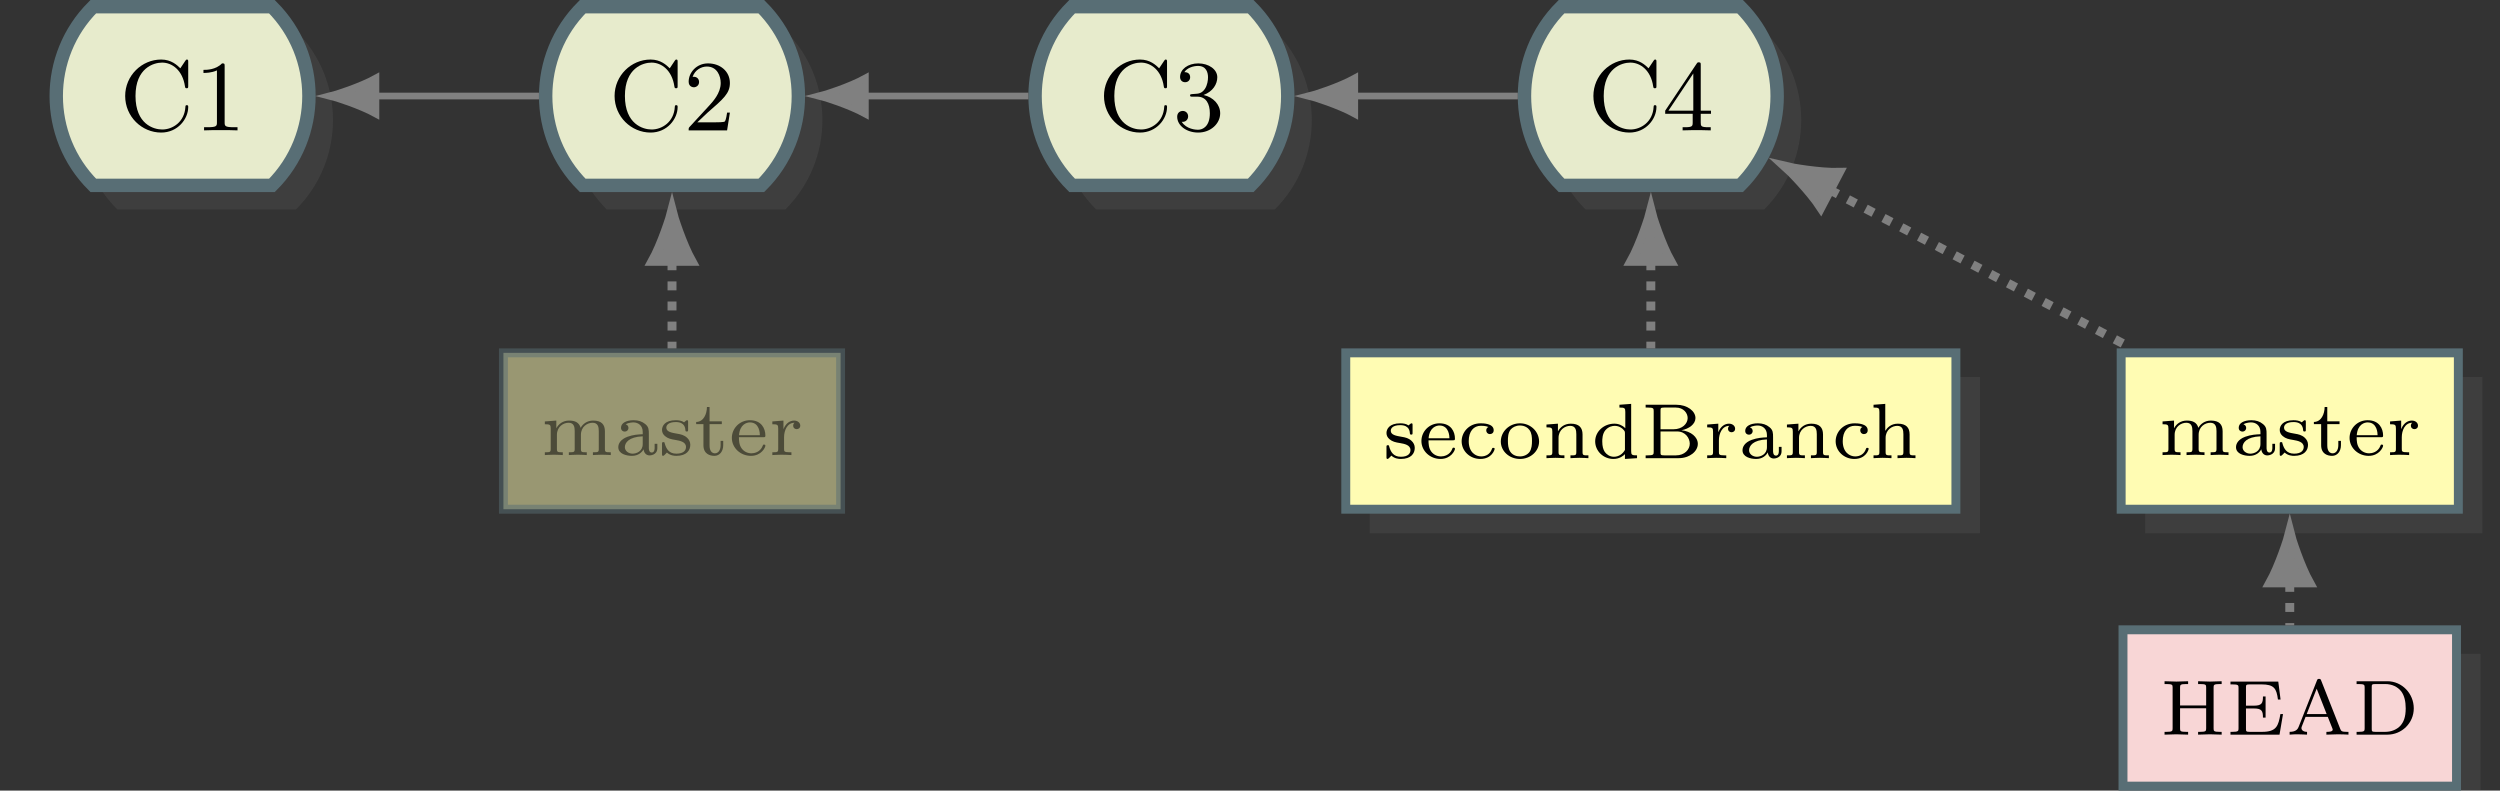 <?xml version="1.0" encoding="UTF-8"?>
<svg xmlns="http://www.w3.org/2000/svg" xmlns:xlink="http://www.w3.org/1999/xlink" width="446.101pt" height="141.072pt" viewBox="0 0 446.101 141.072" version="1.1">
<rect x="0" y="0" width="446.101" height="141.072" fill="#333333" stroke="none"/>
<defs>
<g>
<symbol overflow="visible" id="glyph0-0">
<path style="stroke:none;" d=""/>
</symbol>
<symbol overflow="visible" id="glyph0-1">
<path style="stroke:none;" d="M 10.859 -11.078 C 10.281 -11.641 9.25 -12.641 7.438 -12.641 C 3.969 -12.641 1.016 -9.766 1.016 -6.141 C 1.016 -2.438 4 0.391 7.438 0.391 C 10.422 0.391 12.266 -2.062 12.266 -4.156 C 12.266 -4.344 12.266 -4.5 12.016 -4.5 C 11.781 -4.5 11.781 -4.375 11.766 -4.219 C 11.625 -1.484 9.469 -0.156 7.625 -0.156 C 6.094 -0.156 2.859 -1.109 2.859 -6.141 C 2.859 -11.141 6.109 -12.094 7.609 -12.094 C 9.375 -12.094 11.266 -10.75 11.688 -7.844 C 11.734 -7.609 11.75 -7.516 11.984 -7.516 C 12.266 -7.516 12.266 -7.609 12.266 -7.984 L 12.266 -12.172 C 12.266 -12.484 12.266 -12.641 12.047 -12.641 C 11.922 -12.641 11.875 -12.594 11.766 -12.438 Z M 10.859 -11.078 "/>
</symbol>
<symbol overflow="visible" id="glyph0-2">
<path style="stroke:none;" d="M 5.453 -11.469 C 5.453 -11.906 5.438 -11.953 4.984 -11.953 C 3.875 -10.797 2.219 -10.797 1.672 -10.797 L 1.672 -10.25 C 2.016 -10.25 3.109 -10.25 4.078 -10.703 L 4.078 -1.438 C 4.078 -0.766 4.016 -0.562 2.344 -0.562 L 1.781 -0.562 L 1.781 0 C 2.422 -0.047 4.016 -0.047 4.75 -0.047 C 5.484 -0.047 7.109 -0.047 7.75 0 L 7.75 -0.562 L 7.172 -0.562 C 5.5 -0.562 5.453 -0.766 5.453 -1.438 Z M 5.453 -11.469 "/>
</symbol>
<symbol overflow="visible" id="glyph0-3">
<path style="stroke:none;" d="M 8.281 -3.172 L 7.781 -3.172 C 7.75 -2.938 7.609 -1.891 7.375 -1.594 C 7.266 -1.438 6.031 -1.438 5.672 -1.438 L 2.469 -1.438 L 4.25 -3.125 C 7.188 -5.672 8.281 -6.625 8.281 -8.453 C 8.281 -10.516 6.578 -11.953 4.375 -11.953 C 2.312 -11.953 0.922 -10.312 0.922 -8.688 C 0.922 -7.781 1.688 -7.688 1.844 -7.688 C 2.234 -7.688 2.781 -7.984 2.781 -8.625 C 2.781 -9.172 2.406 -9.562 1.844 -9.562 C 1.766 -9.562 1.703 -9.562 1.625 -9.547 C 2.062 -10.812 3.203 -11.391 4.172 -11.391 C 6.016 -11.391 6.641 -9.688 6.641 -8.453 C 6.641 -6.625 5.25 -5.125 4.391 -4.203 L 1.109 -0.641 C 0.922 -0.453 0.922 -0.406 0.922 0 L 7.781 0 Z M 8.281 -3.172 "/>
</symbol>
<symbol overflow="visible" id="glyph0-4">
<path style="stroke:none;" d="M 5.469 -6.312 C 7.141 -6.938 7.922 -8.25 7.922 -9.484 C 7.922 -10.875 6.406 -11.953 4.531 -11.953 C 2.672 -11.953 1.281 -10.891 1.281 -9.531 C 1.281 -8.938 1.672 -8.594 2.188 -8.594 C 2.703 -8.594 3.078 -8.969 3.078 -9.484 C 3.078 -10.109 2.656 -10.391 2.047 -10.391 C 2.516 -11.141 3.609 -11.5 4.484 -11.5 C 5.969 -11.5 6.266 -10.312 6.266 -9.469 C 6.266 -8.938 6.156 -8.078 5.703 -7.391 C 5.141 -6.578 4.516 -6.547 4 -6.516 C 3.547 -6.469 3.516 -6.469 3.375 -6.469 C 3.203 -6.453 3.062 -6.438 3.062 -6.25 C 3.062 -6.016 3.203 -6.016 3.516 -6.016 L 4.359 -6.016 C 5.922 -6.016 6.594 -4.75 6.594 -3.047 C 6.594 -0.75 5.375 -0.109 4.469 -0.109 C 4.125 -0.109 2.391 -0.203 1.578 -1.531 C 2.219 -1.438 2.719 -1.891 2.719 -2.5 C 2.719 -3.078 2.281 -3.469 1.766 -3.469 C 1.312 -3.469 0.766 -3.188 0.766 -2.438 C 0.766 -0.844 2.438 0.391 4.516 0.391 C 6.766 0.391 8.438 -1.219 8.438 -3.047 C 8.438 -4.609 7.188 -5.938 5.469 -6.312 Z M 5.469 -6.312 "/>
</symbol>
<symbol overflow="visible" id="glyph0-5">
<path style="stroke:none;" d="M 0.516 -3.516 L 0.516 -2.953 L 5.422 -2.953 L 5.422 -1.422 C 5.422 -0.75 5.359 -0.562 4.016 -0.562 L 3.625 -0.562 L 3.625 0 C 4.75 -0.047 6.016 -0.047 6.141 -0.047 C 6.219 -0.047 7.516 -0.047 8.641 0 L 8.641 -0.562 L 8.25 -0.562 C 6.906 -0.562 6.859 -0.75 6.859 -1.422 L 6.859 -2.953 L 8.688 -2.953 L 8.688 -3.516 L 6.859 -3.516 L 6.859 -11.656 C 6.859 -12.016 6.859 -12.141 6.516 -12.141 C 6.297 -12.141 6.281 -12.125 6.109 -11.875 Z M 1.094 -3.516 L 5.531 -10.156 L 5.531 -3.516 Z M 1.094 -3.516 "/>
</symbol>
<symbol overflow="visible" id="glyph1-0">
<path style="stroke:none;" d=""/>
</symbol>
<symbol overflow="visible" id="glyph1-1">
<path style="stroke:none;" d="M 11.469 -4.234 C 11.469 -5.438 10.875 -6.156 9.375 -6.156 C 8.281 -6.156 7.516 -5.547 7.141 -4.859 C 6.859 -5.844 6.109 -6.156 5.094 -6.156 C 3.953 -6.156 3.203 -5.531 2.812 -4.797 L 2.797 -4.797 L 2.797 -6.156 L 0.75 -6 L 0.75 -5.5 C 1.688 -5.5 1.797 -5.406 1.797 -4.719 L 1.797 -1.109 C 1.797 -0.5 1.656 -0.5 0.75 -0.5 L 0.75 0 C 0.781 0 1.766 -0.062 2.344 -0.062 C 2.859 -0.062 3.828 -0.016 3.953 0 L 3.953 -0.5 C 3.047 -0.5 2.906 -0.5 2.906 -1.109 L 2.906 -3.609 C 2.906 -5.078 4.062 -5.766 4.984 -5.766 C 5.953 -5.766 6.078 -5 6.078 -4.281 L 6.078 -1.109 C 6.078 -0.5 5.938 -0.5 5.031 -0.5 L 5.031 0 C 5.062 0 6.047 -0.062 6.625 -0.062 C 7.141 -0.062 8.109 -0.016 8.234 0 L 8.234 -0.5 C 7.328 -0.5 7.188 -0.5 7.188 -1.109 L 7.188 -3.609 C 7.188 -5.078 8.344 -5.766 9.266 -5.766 C 10.234 -5.766 10.375 -5 10.375 -4.281 L 10.375 -1.109 C 10.375 -0.5 10.234 -0.5 9.328 -0.5 L 9.328 0 C 9.344 0 10.328 -0.062 10.906 -0.062 C 11.422 -0.062 12.391 -0.016 12.516 0 L 12.516 -0.5 C 11.609 -0.5 11.469 -0.5 11.469 -1.109 Z M 11.469 -4.234 "/>
</symbol>
<symbol overflow="visible" id="glyph1-2">
<path style="stroke:none;" d="M 6.219 -3.734 C 6.219 -4.484 6.219 -5.016 5.578 -5.531 C 5.016 -6 4.344 -6.219 3.516 -6.219 C 2.188 -6.219 1.25 -5.719 1.25 -4.875 C 1.25 -4.422 1.562 -4.188 1.922 -4.188 C 2.297 -4.188 2.578 -4.469 2.578 -4.844 C 2.578 -5.078 2.469 -5.375 2.094 -5.484 C 2.594 -5.828 3.406 -5.828 3.484 -5.828 C 4.266 -5.828 5.125 -5.312 5.125 -4.141 L 5.125 -3.719 C 4.359 -3.688 3.438 -3.641 2.406 -3.266 C 1.156 -2.797 0.766 -2.031 0.766 -1.406 C 0.766 -0.203 2.219 0.141 3.203 0.141 C 4.328 0.141 4.984 -0.484 5.281 -1.031 C 5.328 -0.453 5.703 0.062 6.344 0.062 C 6.375 0.062 7.734 0.062 7.734 -1.25 L 7.734 -2.016 L 7.25 -2.016 L 7.25 -1.266 C 7.25 -1.125 7.25 -0.453 6.734 -0.453 C 6.219 -0.453 6.219 -1.109 6.219 -1.297 Z M 5.125 -1.969 C 5.125 -0.625 3.953 -0.25 3.328 -0.25 C 2.609 -0.25 1.938 -0.719 1.938 -1.406 C 1.938 -2.172 2.609 -3.25 5.125 -3.344 Z M 5.125 -1.969 "/>
</symbol>
<symbol overflow="visible" id="glyph1-3">
<path style="stroke:none;" d="M 5.281 -5.859 C 5.281 -6.094 5.281 -6.219 5.094 -6.219 C 5.016 -6.219 5 -6.219 4.812 -6.062 C 4.781 -6.047 4.641 -5.922 4.562 -5.844 C 4.141 -6.141 3.609 -6.219 3.094 -6.219 C 1.109 -6.219 0.625 -5.172 0.625 -4.484 C 0.625 -4.031 0.828 -3.672 1.156 -3.391 C 1.688 -2.938 2.219 -2.828 3.078 -2.688 C 3.781 -2.562 4.906 -2.375 4.906 -1.438 C 4.906 -0.891 4.531 -0.25 3.188 -0.25 C 1.859 -0.25 1.375 -1.125 1.109 -2.078 C 1.078 -2.266 1.062 -2.312 0.859 -2.312 C 0.625 -2.312 0.625 -2.219 0.625 -1.938 L 0.625 -0.219 C 0.625 0.016 0.625 0.141 0.828 0.141 C 0.953 0.141 1.219 -0.156 1.5 -0.453 C 2.109 0.109 2.859 0.141 3.188 0.141 C 5.016 0.141 5.672 -0.844 5.672 -1.828 C 5.672 -2.359 5.438 -2.781 5.078 -3.109 C 4.547 -3.594 3.906 -3.719 3.422 -3.797 C 2.297 -3.984 1.391 -4.156 1.391 -4.891 C 1.391 -5.344 1.766 -5.891 3.094 -5.891 C 4.719 -5.891 4.781 -4.766 4.812 -4.359 C 4.828 -4.203 5 -4.203 5.047 -4.203 C 5.281 -4.203 5.281 -4.297 5.281 -4.562 Z M 5.281 -5.859 "/>
</symbol>
<symbol overflow="visible" id="glyph1-4">
<path style="stroke:none;" d="M 2.797 -5.516 L 4.984 -5.516 L 4.984 -6.016 L 2.797 -6.016 L 2.797 -8.578 L 2.328 -8.578 C 2.312 -7.328 1.75 -5.938 0.406 -5.906 L 0.406 -5.516 L 1.703 -5.516 L 1.703 -1.75 C 1.703 -0.188 2.875 0.141 3.656 0.141 C 4.594 0.141 5.234 -0.656 5.234 -1.766 L 5.234 -2.531 L 4.766 -2.531 L 4.766 -1.766 C 4.766 -0.828 4.312 -0.312 3.766 -0.312 C 2.797 -0.312 2.797 -1.484 2.797 -1.734 Z M 2.797 -5.516 "/>
</symbol>
<symbol overflow="visible" id="glyph1-5">
<path style="stroke:none;" d="M 6.141 -3.188 C 6.438 -3.188 6.531 -3.188 6.531 -3.484 C 6.531 -4.719 5.844 -6.219 3.766 -6.219 C 1.938 -6.219 0.547 -4.766 0.547 -3.062 C 0.547 -1.281 2.094 0.141 3.953 0.141 C 5.828 0.141 6.531 -1.375 6.531 -1.672 C 6.531 -1.734 6.5 -1.875 6.297 -1.875 C 6.109 -1.875 6.078 -1.781 6.047 -1.641 C 5.609 -0.516 4.547 -0.312 4.047 -0.312 C 3.391 -0.312 2.766 -0.594 2.344 -1.125 C 1.828 -1.781 1.812 -2.641 1.812 -3.188 Z M 1.828 -3.547 C 1.984 -5.516 3.234 -5.828 3.766 -5.828 C 5.484 -5.828 5.547 -3.891 5.547 -3.547 Z M 1.828 -3.547 "/>
</symbol>
<symbol overflow="visible" id="glyph1-6">
<path style="stroke:none;" d="M 2.781 -3.188 C 2.781 -4.359 3.328 -5.766 4.641 -5.766 C 4.516 -5.672 4.406 -5.484 4.406 -5.266 C 4.406 -4.797 4.766 -4.625 5.031 -4.625 C 5.375 -4.625 5.672 -4.844 5.672 -5.266 C 5.672 -5.734 5.234 -6.156 4.578 -6.156 C 3.875 -6.156 3.109 -5.719 2.688 -4.656 L 2.672 -4.656 L 2.672 -6.156 L 0.688 -6 L 0.688 -5.5 C 1.625 -5.5 1.734 -5.406 1.734 -4.719 L 1.734 -1.109 C 1.734 -0.5 1.594 -0.5 0.688 -0.5 L 0.688 0 C 0.75 0 1.703 -0.062 2.281 -0.062 C 2.875 -0.062 3.484 -0.031 4.094 0 L 4.094 -0.5 L 3.812 -0.5 C 2.781 -0.5 2.781 -0.656 2.781 -1.125 Z M 2.781 -3.188 "/>
</symbol>
<symbol overflow="visible" id="glyph1-7">
<path style="stroke:none;" d="M 5.422 -5.562 C 5.172 -5.453 5.031 -5.234 5.031 -4.953 C 5.031 -4.578 5.297 -4.297 5.688 -4.297 C 6.062 -4.297 6.359 -4.531 6.359 -4.984 C 6.359 -6.219 4.422 -6.219 4.031 -6.219 C 1.938 -6.219 0.641 -4.625 0.641 -3.016 C 0.641 -1.25 2.141 0.141 3.969 0.141 C 6.047 0.141 6.531 -1.5 6.531 -1.672 C 6.531 -1.844 6.344 -1.844 6.297 -1.844 C 6.109 -1.844 6.094 -1.797 6.031 -1.609 C 5.719 -0.734 4.984 -0.312 4.125 -0.312 C 3.172 -0.312 1.906 -1.016 1.906 -3.031 C 1.906 -4.797 2.781 -5.781 4.078 -5.781 C 4.25 -5.781 4.922 -5.781 5.422 -5.562 Z M 5.422 -5.562 "/>
</symbol>
<symbol overflow="visible" id="glyph1-8">
<path style="stroke:none;" d="M 7.375 -2.969 C 7.375 -4.719 5.891 -6.219 3.969 -6.219 C 2.031 -6.219 0.547 -4.719 0.547 -2.969 C 0.547 -1.234 2.078 0.141 3.969 0.141 C 5.844 0.141 7.375 -1.234 7.375 -2.969 Z M 3.969 -0.312 C 3.453 -0.312 2.688 -0.469 2.234 -1.156 C 1.859 -1.734 1.812 -2.453 1.812 -3.094 C 1.812 -3.703 1.828 -4.516 2.312 -5.125 C 2.672 -5.531 3.25 -5.828 3.969 -5.828 C 4.781 -5.828 5.375 -5.438 5.672 -5.016 C 6.062 -4.469 6.109 -3.766 6.109 -3.094 C 6.109 -2.422 6.062 -1.688 5.672 -1.109 C 5.281 -0.594 4.641 -0.312 3.969 -0.312 Z M 3.969 -0.312 "/>
</symbol>
<symbol overflow="visible" id="glyph1-9">
<path style="stroke:none;" d="M 7.188 -4.234 C 7.188 -5.438 6.578 -6.156 5.094 -6.156 C 3.953 -6.156 3.203 -5.531 2.812 -4.797 L 2.797 -4.797 L 2.797 -6.156 L 0.75 -6 L 0.75 -5.5 C 1.688 -5.5 1.797 -5.406 1.797 -4.719 L 1.797 -1.109 C 1.797 -0.5 1.656 -0.5 0.75 -0.5 L 0.75 0 C 0.781 0 1.766 -0.062 2.344 -0.062 C 2.859 -0.062 3.828 -0.016 3.953 0 L 3.953 -0.5 C 3.047 -0.5 2.906 -0.5 2.906 -1.109 L 2.906 -3.609 C 2.906 -5.078 4.062 -5.766 4.984 -5.766 C 5.953 -5.766 6.078 -5 6.078 -4.281 L 6.078 -1.109 C 6.078 -0.5 5.938 -0.5 5.031 -0.5 L 5.031 0 C 5.062 0 6.047 -0.062 6.625 -0.062 C 7.141 -0.062 8.109 -0.016 8.234 0 L 8.234 -0.5 C 7.328 -0.5 7.188 -0.5 7.188 -1.109 Z M 7.188 -4.234 "/>
</symbol>
<symbol overflow="visible" id="glyph1-10">
<path style="stroke:none;" d="M 4.969 -9.531 L 4.969 -9.031 C 5.906 -9.031 6.016 -8.938 6.016 -8.25 L 6.016 -5.359 C 5.5 -5.859 4.828 -6.156 4.062 -6.156 C 2.203 -6.156 0.641 -4.766 0.641 -3 C 0.641 -1.25 2.125 0.141 3.891 0.141 C 5.031 0.141 5.719 -0.469 5.953 -0.719 L 5.953 0.141 L 8.109 0 L 8.109 -0.5 C 7.172 -0.5 7.062 -0.594 7.062 -1.281 L 7.062 -9.688 Z M 5.953 -1.469 C 5.594 -0.812 4.891 -0.25 3.984 -0.25 C 3.188 -0.25 2.641 -0.719 2.359 -1.109 C 2.078 -1.531 1.906 -2.094 1.906 -2.984 C 1.906 -3.312 1.906 -4.359 2.484 -5.016 C 3.047 -5.641 3.719 -5.766 4.125 -5.766 C 4.797 -5.766 5.406 -5.453 5.797 -4.953 C 5.953 -4.734 5.953 -4.719 5.953 -4.453 Z M 5.953 -1.469 "/>
</symbol>
<symbol overflow="visible" id="glyph1-11">
<path style="stroke:none;" d="M 0.844 -9.531 L 0.844 -9.031 L 1.172 -9.031 C 2.25 -9.031 2.281 -8.891 2.281 -8.406 L 2.281 -1.125 C 2.281 -0.656 2.25 -0.5 1.172 -0.5 L 0.844 -0.5 L 0.844 0 L 6.75 0 C 8.719 0 10.156 -1.234 10.156 -2.547 C 10.156 -3.766 8.938 -4.797 7.234 -4.984 C 8.594 -5.234 9.734 -6.078 9.734 -7.156 C 9.734 -8.406 8.281 -9.531 6.328 -9.531 Z M 3.5 -5.156 L 3.5 -8.484 C 3.5 -8.922 3.516 -9.031 4.172 -9.031 L 6.234 -9.031 C 7.625 -9.031 8.344 -8.031 8.344 -7.156 C 8.344 -6.172 7.406 -5.156 5.797 -5.156 Z M 4.172 -0.5 C 3.516 -0.5 3.5 -0.609 3.5 -1.047 L 3.5 -4.766 L 6.469 -4.766 C 7.953 -4.766 8.719 -3.562 8.719 -2.578 C 8.719 -1.547 7.797 -0.5 6.266 -0.5 Z M 4.172 -0.5 "/>
</symbol>
<symbol overflow="visible" id="glyph1-12">
<path style="stroke:none;" d="M 7.188 -4.234 C 7.188 -5.438 6.578 -6.156 5.094 -6.156 C 3.844 -6.156 3.172 -5.406 2.859 -4.891 L 2.844 -4.891 L 2.844 -9.688 L 0.75 -9.531 L 0.75 -9.031 C 1.688 -9.031 1.797 -8.938 1.797 -8.25 L 1.797 -1.109 C 1.797 -0.5 1.656 -0.5 0.75 -0.5 L 0.75 0 C 0.781 0 1.766 -0.062 2.344 -0.062 C 2.859 -0.062 3.828 -0.016 3.953 0 L 3.953 -0.5 C 3.047 -0.5 2.906 -0.5 2.906 -1.109 L 2.906 -3.609 C 2.906 -5.078 4.062 -5.766 4.984 -5.766 C 5.953 -5.766 6.078 -5 6.078 -4.281 L 6.078 -1.109 C 6.078 -0.5 5.938 -0.5 5.031 -0.5 L 5.031 0 C 5.062 0 6.047 -0.062 6.625 -0.062 C 7.141 -0.062 8.109 -0.016 8.234 0 L 8.234 -0.5 C 7.328 -0.5 7.188 -0.5 7.188 -1.109 Z M 7.188 -4.234 "/>
</symbol>
<symbol overflow="visible" id="glyph1-13">
<path style="stroke:none;" d="M 9.531 -8.406 C 9.531 -8.875 9.562 -9.031 10.625 -9.031 L 10.969 -9.031 L 10.969 -9.531 C 10.266 -9.5 9.375 -9.469 8.875 -9.469 C 8.359 -9.469 7.469 -9.5 6.766 -9.531 L 6.766 -9.031 L 7.109 -9.031 C 8.172 -9.031 8.203 -8.891 8.203 -8.406 L 8.203 -5.203 L 3.547 -5.203 L 3.547 -8.406 C 3.547 -8.875 3.578 -9.031 4.641 -9.031 L 4.984 -9.031 L 4.984 -9.531 C 4.281 -9.5 3.391 -9.469 2.891 -9.469 C 2.375 -9.469 1.484 -9.5 0.781 -9.531 L 0.781 -9.031 L 1.109 -9.031 C 2.188 -9.031 2.219 -8.891 2.219 -8.406 L 2.219 -1.125 C 2.219 -0.656 2.188 -0.5 1.109 -0.5 L 0.781 -0.5 L 0.781 0 C 1.484 -0.031 2.375 -0.062 2.875 -0.062 C 3.391 -0.062 4.281 -0.031 4.984 0 L 4.984 -0.5 L 4.641 -0.5 C 3.578 -0.5 3.547 -0.641 3.547 -1.125 L 3.547 -4.703 L 8.203 -4.703 L 8.203 -1.125 C 8.203 -0.656 8.172 -0.5 7.109 -0.5 L 6.766 -0.5 L 6.766 0 C 7.469 -0.031 8.359 -0.062 8.859 -0.062 C 9.375 -0.062 10.266 -0.031 10.969 0 L 10.969 -0.5 L 10.625 -0.5 C 9.562 -0.5 9.531 -0.641 9.531 -1.125 Z M 9.531 -8.406 "/>
</symbol>
<symbol overflow="visible" id="glyph1-14">
<path style="stroke:none;" d="M 10.156 -3.672 L 9.688 -3.672 C 9.328 -1.562 9 -0.5 6.422 -0.5 L 4.219 -0.5 C 3.562 -0.5 3.547 -0.609 3.547 -1.047 L 3.547 -4.672 L 4.953 -4.672 C 6.359 -4.672 6.578 -4.25 6.578 -3.047 L 7.047 -3.047 L 7.047 -6.812 L 6.578 -6.812 C 6.578 -5.594 6.359 -5.172 4.953 -5.172 L 3.547 -5.172 L 3.547 -8.422 C 3.547 -8.859 3.562 -8.969 4.219 -8.969 L 6.312 -8.969 C 8.594 -8.969 9 -8.219 9.25 -6.266 L 9.719 -6.266 L 9.312 -9.469 L 0.781 -9.469 L 0.781 -8.969 L 1.109 -8.969 C 2.188 -8.969 2.219 -8.828 2.219 -8.344 L 2.219 -1.125 C 2.219 -0.656 2.188 -0.5 1.109 -0.5 L 0.781 -0.5 L 0.781 0 L 9.531 0 Z M 10.156 -3.672 "/>
</symbol>
<symbol overflow="visible" id="glyph1-15">
<path style="stroke:none;" d="M 6.266 -9.625 C 6.188 -9.844 6.141 -9.953 5.875 -9.953 C 5.609 -9.953 5.562 -9.844 5.484 -9.625 L 2.266 -1.469 C 2.125 -1.109 1.891 -0.5 0.625 -0.5 L 0.625 0 C 1.109 -0.047 1.594 -0.062 2.062 -0.062 C 2.625 -0.062 3.656 0 3.734 0 L 3.734 -0.5 C 3.125 -0.5 2.734 -0.781 2.734 -1.172 C 2.734 -1.281 2.75 -1.312 2.797 -1.453 L 3.469 -3.172 L 7.438 -3.172 L 8.25 -1.125 C 8.281 -1.062 8.312 -0.969 8.312 -0.891 C 8.312 -0.5 7.562 -0.5 7.188 -0.5 L 7.188 0 C 7.891 -0.031 8.781 -0.062 9.266 -0.062 C 9.922 -0.062 10.969 -0.016 11.125 0 L 11.125 -0.5 L 10.844 -0.5 C 9.906 -0.5 9.812 -0.641 9.656 -1.031 Z M 5.453 -8.203 L 7.234 -3.672 L 3.672 -3.672 Z M 5.453 -8.203 "/>
</symbol>
<symbol overflow="visible" id="glyph1-16">
<path style="stroke:none;" d="M 0.812 -9.531 L 0.812 -9.031 L 1.141 -9.031 C 2.219 -9.031 2.25 -8.891 2.25 -8.406 L 2.25 -1.125 C 2.25 -0.656 2.219 -0.5 1.141 -0.5 L 0.812 -0.5 L 0.812 0 L 6.312 0 C 8.875 0 11.016 -2.062 11.016 -4.688 C 11.016 -7.344 8.906 -9.531 6.312 -9.531 Z M 4.188 -0.5 C 3.531 -0.5 3.516 -0.609 3.516 -1.047 L 3.516 -8.484 C 3.516 -8.922 3.531 -9.031 4.188 -9.031 L 5.922 -9.031 C 7.109 -9.031 8.141 -8.547 8.781 -7.719 C 9.344 -6.969 9.578 -5.906 9.578 -4.688 C 9.578 -3.062 9.172 -2.234 8.672 -1.641 C 8.047 -0.938 7.047 -0.5 5.938 -0.5 Z M 4.188 -0.5 "/>
</symbol>
</g>
<clipPath id="clip1">
  <path d="M 383 116 L 443 116 L 443 141.07 L 383 141.07 Z M 383 116 "/>
</clipPath>
<clipPath id="clip2">
  <path d="M 378 111 L 440 111 L 440 141.07 L 378 141.07 Z M 378 111 "/>
</clipPath>
</defs>
<g id="surface1">
<path style=" stroke:none;fill-rule:nonzero;fill:rgb(50%,50%,50%);fill-opacity:0.15;" d="M 36.871 5.488 L 52.812 5.488 C 61.617 14.293 61.617 28.566 52.812 37.371 L 20.93 37.367 C 12.125 28.562 12.125 14.289 20.93 5.484 Z M 36.871 5.488 "/>
<path style="fill-rule:nonzero;fill:rgb(90.43%,92%,79.999%);fill-opacity:1;stroke-width:1.196;stroke-linecap:butt;stroke-linejoin:miter;stroke:rgb(34.511%,43.137%,45.882%);stroke-opacity:1;stroke-miterlimit:10;" d="M 11.87 7.969 L 19.841 7.969 C 24.243 3.569 24.243 -3.57 19.841 -7.972 L 3.899 -7.97 C -0.503 -3.568 -0.503 3.569 3.899 7.971 Z M 11.87 7.969 " transform="matrix(2,0,0,-2,8.842,17.138)"/>
<g style="fill:rgb(0%,0%,0%);fill-opacity:1;">
  <use xlink:href="#glyph0-1" x="21.32" y="23.264"/>
  <use xlink:href="#glyph0-2" x="34.632" y="23.264"/>
</g>
<path style=" stroke:none;fill-rule:nonzero;fill:rgb(50%,50%,50%);fill-opacity:0.15;" d="M 124.203 5.488 L 140.145 5.488 C 148.949 14.293 148.949 28.566 140.145 37.371 L 108.262 37.367 C 99.457 28.562 99.457 14.289 108.262 5.484 Z M 124.203 5.488 "/>
<path style="fill-rule:nonzero;fill:rgb(90.43%,92%,79.999%);fill-opacity:1;stroke-width:1.196;stroke-linecap:butt;stroke-linejoin:miter;stroke:rgb(34.511%,43.137%,45.882%);stroke-opacity:1;stroke-miterlimit:10;" d="M 55.536 7.969 L 63.507 7.969 C 67.909 3.569 67.909 -3.57 63.507 -7.972 L 47.565 -7.97 C 43.163 -3.568 43.163 3.569 47.565 7.971 Z M 55.536 7.969 " transform="matrix(2,0,0,-2,8.842,17.138)"/>
<g style="fill:rgb(0%,0%,0%);fill-opacity:1;">
  <use xlink:href="#glyph0-1" x="108.65" y="23.264"/>
  <use xlink:href="#glyph0-3" x="121.962" y="23.264"/>
</g>
<path style="fill:none;stroke-width:0.598;stroke-linecap:butt;stroke-linejoin:miter;stroke:rgb(50%,50%,50%);stroke-opacity:1;stroke-miterlimit:10;" d="M 29.12 0.001 L 43.665 0.001 " transform="matrix(2,0,0,-2,8.842,17.138)"/>
<path style="fill-rule:nonzero;fill:rgb(50%,50%,50%);fill-opacity:1;stroke-width:0.598;stroke-linecap:butt;stroke-linejoin:miter;stroke:rgb(50%,50%,50%);stroke-opacity:1;stroke-miterlimit:10;" d="M 4.148 -0 C 3.638 0.125 1.4 0.836 -0 1.609 L -0 -1.61 C 1.4 -0.836 3.638 -0.125 4.148 -0 Z M 4.148 -0 " transform="matrix(-2,-0,-0,2,67.081,17.137)"/>
<path style=" stroke:none;fill-rule:nonzero;fill:rgb(50%,50%,50%);fill-opacity:0.15;" d="M 211.535 5.488 L 227.477 5.488 C 236.277 14.293 236.277 28.566 227.477 37.371 L 195.594 37.367 C 186.789 28.562 186.789 14.289 195.594 5.484 Z M 211.535 5.488 "/>
<path style="fill-rule:nonzero;fill:rgb(90.43%,92%,79.999%);fill-opacity:1;stroke-width:1.196;stroke-linecap:butt;stroke-linejoin:miter;stroke:rgb(34.511%,43.137%,45.882%);stroke-opacity:1;stroke-miterlimit:10;" d="M 99.202 7.969 L 107.171 7.969 C 111.573 3.569 111.573 -3.57 107.171 -7.972 L 91.231 -7.97 C 86.829 -3.568 86.829 3.569 91.231 7.971 Z M 99.202 7.969 " transform="matrix(2,0,0,-2,8.842,17.138)"/>
<g style="fill:rgb(0%,0%,0%);fill-opacity:1;">
  <use xlink:href="#glyph0-1" x="195.98" y="23.264"/>
  <use xlink:href="#glyph0-4" x="209.292" y="23.264"/>
</g>
<path style="fill:none;stroke-width:0.598;stroke-linecap:butt;stroke-linejoin:miter;stroke:rgb(50%,50%,50%);stroke-opacity:1;stroke-miterlimit:10;" d="M 72.786 0.001 L 87.331 0.001 " transform="matrix(2,0,0,-2,8.842,17.138)"/>
<path style="fill-rule:nonzero;fill:rgb(50%,50%,50%);fill-opacity:1;stroke-width:0.598;stroke-linecap:butt;stroke-linejoin:miter;stroke:rgb(50%,50%,50%);stroke-opacity:1;stroke-miterlimit:10;" d="M 4.148 -0 C 3.638 0.125 1.4 0.836 -0.001 1.609 L -0.001 -1.61 C 1.4 -0.836 3.638 -0.125 4.148 -0 Z M 4.148 -0 " transform="matrix(-2,-0,-0,2,154.413,17.137)"/>
<path style=" stroke:none;fill-rule:nonzero;fill:rgb(50%,50%,50%);fill-opacity:0.15;" d="M 298.863 5.488 L 314.805 5.488 C 323.609 14.293 323.609 28.566 314.805 37.371 L 282.922 37.367 C 274.121 28.562 274.121 14.289 282.922 5.484 Z M 298.863 5.488 "/>
<path style="fill-rule:nonzero;fill:rgb(90.43%,92%,79.999%);fill-opacity:1;stroke-width:1.196;stroke-linecap:butt;stroke-linejoin:miter;stroke:rgb(34.511%,43.137%,45.882%);stroke-opacity:1;stroke-miterlimit:10;" d="M 142.866 7.969 L 150.837 7.969 C 155.239 3.569 155.239 -3.57 150.837 -7.972 L 134.895 -7.97 C 130.493 -3.568 130.493 3.569 134.895 7.971 Z M 142.866 7.969 " transform="matrix(2,0,0,-2,8.842,17.138)"/>
<g style="fill:rgb(0%,0%,0%);fill-opacity:1;">
  <use xlink:href="#glyph0-1" x="283.31" y="23.264"/>
  <use xlink:href="#glyph0-5" x="296.622" y="23.264"/>
</g>
<path style="fill:none;stroke-width:0.598;stroke-linecap:butt;stroke-linejoin:miter;stroke:rgb(50%,50%,50%);stroke-opacity:1;stroke-miterlimit:10;" d="M 116.45 0.001 L 130.997 0.001 " transform="matrix(2,0,0,-2,8.842,17.138)"/>
<path style="fill-rule:nonzero;fill:rgb(50%,50%,50%);fill-opacity:1;stroke-width:0.598;stroke-linecap:butt;stroke-linejoin:miter;stroke:rgb(50%,50%,50%);stroke-opacity:1;stroke-miterlimit:10;" d="M 4.147 -0 C 3.637 0.125 1.399 0.836 0.001 1.609 L 0.001 -1.61 C 1.399 -0.836 3.637 -0.125 4.147 -0 Z M 4.147 -0 " transform="matrix(-2,-0,-0,2,241.744,17.137)"/>
<path style="fill-rule:nonzero;fill:rgb(100%,98.47%,70.001%);fill-opacity:0.5;stroke-width:0.797;stroke-linecap:butt;stroke-linejoin:miter;stroke:rgb(34.511%,43.137%,45.882%);stroke-opacity:0.5;stroke-miterlimit:10;" d="M 40.495 -36.863 L 70.577 -36.863 L 70.577 -22.913 L 40.495 -22.913 Z M 40.495 -36.863 " transform="matrix(2,0,0,-2,8.842,17.138)"/>
<g style="fill:rgb(0%,0%,0%);fill-opacity:0.5;">
  <use xlink:href="#glyph1-1" x="96.472" y="81.202"/>
  <use xlink:href="#glyph1-2" x="109.562" y="81.202"/>
  <use xlink:href="#glyph1-3" x="117.505" y="81.202"/>
  <use xlink:href="#glyph1-4" x="123.818" y="81.202"/>
  <use xlink:href="#glyph1-5" x="130.044" y="81.202"/>
  <use xlink:href="#glyph1-6" x="137.128" y="81.202"/>
</g>
<path style="fill:none;stroke-width:0.797;stroke-linecap:butt;stroke-linejoin:miter;stroke:rgb(50%,50%,50%);stroke-opacity:1;stroke-dasharray:0.797,0.996;stroke-miterlimit:10;" d="M 55.536 -14.745 L 55.536 -22.515 " transform="matrix(2,0,0,-2,8.842,17.138)"/>
<path style="fill-rule:nonzero;fill:rgb(50%,50%,50%);fill-opacity:1;stroke-width:0.797;stroke-linecap:butt;stroke-linejoin:miter;stroke:rgb(50%,50%,50%);stroke-opacity:1;stroke-miterlimit:10;" d="M 4.533 0 C 3.977 0.139 1.53 0.92 0 1.774 L 0 -1.773 C 1.53 -0.922 3.977 -0.138 4.533 0 Z M 4.533 0 " transform="matrix(0,-2,-2,-0,119.914,46.629)"/>
<path style=" stroke:none;fill-rule:nonzero;fill:rgb(50%,50%,50%);fill-opacity:0.15;" d="M 244.43 95.152 L 353.301 95.152 L 353.301 67.258 L 244.43 67.258 Z M 244.43 95.152 "/>
<path style="fill-rule:nonzero;fill:rgb(100%,98.47%,70.001%);fill-opacity:1;stroke-width:0.797;stroke-linecap:butt;stroke-linejoin:miter;stroke:rgb(34.511%,43.137%,45.882%);stroke-opacity:1;stroke-miterlimit:10;" d="M 115.649 -36.863 L 170.085 -36.863 L 170.085 -22.913 L 115.649 -22.913 Z M 115.649 -36.863 " transform="matrix(2,0,0,-2,8.842,17.138)"/>
<g style="fill:rgb(0%,0%,0%);fill-opacity:1;">
  <use xlink:href="#glyph1-3" x="246.778" y="81.756"/>
  <use xlink:href="#glyph1-5" x="253.091" y="81.756"/>
  <use xlink:href="#glyph1-7" x="260.175" y="81.756"/>
  <use xlink:href="#glyph1-8" x="267.259" y="81.756"/>
  <use xlink:href="#glyph1-9" x="275.202" y="81.756"/>
  <use xlink:href="#glyph1-10" x="284.003" y="81.756"/>
  <use xlink:href="#glyph1-11" x="292.804" y="81.756"/>
  <use xlink:href="#glyph1-6" x="303.942" y="81.756"/>
  <use xlink:href="#glyph1-2" x="310.168" y="81.756"/>
  <use xlink:href="#glyph1-9" x="318.112" y="81.756"/>
  <use xlink:href="#glyph1-7" x="326.913" y="81.756"/>
</g>
<g style="fill:rgb(0%,0%,0%);fill-opacity:1;">
  <use xlink:href="#glyph1-12" x="333.564" y="81.756"/>
</g>
<path style="fill:none;stroke-width:0.797;stroke-linecap:butt;stroke-linejoin:miter;stroke:rgb(50%,50%,50%);stroke-opacity:1;stroke-dasharray:0.797,0.996;stroke-miterlimit:10;" d="M 142.868 -14.745 L 142.866 -22.515 " transform="matrix(2,0,0,-2,8.842,17.138)"/>
<path style="fill-rule:nonzero;fill:rgb(50%,50%,50%);fill-opacity:1;stroke-width:0.797;stroke-linecap:butt;stroke-linejoin:miter;stroke:rgb(50%,50%,50%);stroke-opacity:1;stroke-miterlimit:10;" d="M 4.533 -0.001 C 3.977 0.138 1.53 0.921 0 1.773 L 0 -1.772 C 1.53 -0.921 3.977 -0.137 4.533 -0.001 Z M 4.533 -0.001 " transform="matrix(0,-2,-2,-0,294.576,46.629)"/>
<path style=" stroke:none;fill-rule:nonzero;fill:rgb(50%,50%,50%);fill-opacity:0.15;" d="M 382.789 95.152 L 442.957 95.152 L 442.957 67.258 L 382.789 67.258 Z M 382.789 95.152 "/>
<path style="fill-rule:nonzero;fill:rgb(100%,98.47%,70.001%);fill-opacity:1;stroke-width:0.797;stroke-linecap:butt;stroke-linejoin:miter;stroke:rgb(34.511%,43.137%,45.882%);stroke-opacity:1;stroke-miterlimit:10;" d="M 184.829 -36.863 L 214.913 -36.863 L 214.913 -22.913 L 184.829 -22.913 Z M 184.829 -36.863 " transform="matrix(2,0,0,-2,8.842,17.138)"/>
<g style="fill:rgb(0%,0%,0%);fill-opacity:1;">
  <use xlink:href="#glyph1-1" x="385.138" y="81.202"/>
  <use xlink:href="#glyph1-2" x="398.228" y="81.202"/>
  <use xlink:href="#glyph1-3" x="406.171" y="81.202"/>
  <use xlink:href="#glyph1-4" x="412.484" y="81.202"/>
  <use xlink:href="#glyph1-5" x="418.71" y="81.202"/>
  <use xlink:href="#glyph1-6" x="425.794" y="81.202"/>
</g>
<path style="fill:none;stroke-width:0.797;stroke-linecap:butt;stroke-linejoin:miter;stroke:rgb(50%,50%,50%);stroke-opacity:1;stroke-dasharray:0.797,0.996;stroke-miterlimit:10;" d="M 158.858 -8.384 L 185.813 -22.515 " transform="matrix(2,0,0,-2,8.842,17.138)"/>
<path style="fill-rule:nonzero;fill:rgb(50%,50%,50%);fill-opacity:1;stroke-width:0.797;stroke-linecap:butt;stroke-linejoin:miter;stroke:rgb(50%,50%,50%);stroke-opacity:1;stroke-miterlimit:10;" d="M 4.534 -0.001 C 3.977 0.138 1.53 0.921 0.001 1.772 L -0.001 -1.773 C 1.529 -0.92 3.977 -0.139 4.534 -0.001 Z M 4.534 -0.001 " transform="matrix(-1.774,-0.93,-0.93,1.774,326.561,33.907)"/>
<g clip-path="url(#clip1)" clip-rule="nonzero">
<path style=" stroke:none;fill-rule:nonzero;fill:rgb(50%,50%,50%);fill-opacity:0.15;" d="M 383.117 144.566 L 442.629 144.566 L 442.629 116.672 L 383.117 116.672 Z M 383.117 144.566 "/>
</g>
<path style=" stroke:none;fill-rule:nonzero;fill:rgb(97.255%,83.922%,83.687%);fill-opacity:1;" d="M 378.828 140.277 L 438.34 140.277 L 438.34 112.383 L 378.828 112.383 Z M 378.828 140.277 "/>
<g clip-path="url(#clip2)" clip-rule="nonzero">
<path style="fill:none;stroke-width:0.797;stroke-linecap:butt;stroke-linejoin:miter;stroke:rgb(34.511%,43.137%,45.882%);stroke-opacity:1;stroke-miterlimit:10;" d="M 184.993 -61.57 L 214.749 -61.57 L 214.749 -47.622 L 184.993 -47.622 Z M 184.993 -61.57 " transform="matrix(2,0,0,-2,8.842,17.138)"/>
</g>
<g style="fill:rgb(0%,0%,0%);fill-opacity:1;">
  <use xlink:href="#glyph1-13" x="385.464" y="131.092"/>
  <use xlink:href="#glyph1-14" x="397.226" y="131.092"/>
  <use xlink:href="#glyph1-15" x="407.936" y="131.092"/>
  <use xlink:href="#glyph1-16" x="419.698" y="131.092"/>
</g>
<path style="fill:none;stroke-width:0.797;stroke-linecap:butt;stroke-linejoin:miter;stroke:rgb(50%,50%,50%);stroke-opacity:1;stroke-dasharray:0.797,0.996;stroke-miterlimit:10;" d="M 199.872 -43.437 L 199.872 -47.224 " transform="matrix(2,0,0,-2,8.842,17.138)"/>
<path style="fill-rule:nonzero;fill:rgb(50%,50%,50%);fill-opacity:1;stroke-width:0.797;stroke-linecap:butt;stroke-linejoin:miter;stroke:rgb(50%,50%,50%);stroke-opacity:1;stroke-miterlimit:10;" d="M 4.534 -0.001 C 3.977 0.138 1.53 0.921 0.001 1.773 L 0.001 -1.772 C 1.53 -0.921 3.977 -0.138 4.534 -0.001 Z M 4.534 -0.001 " transform="matrix(0,-2,-2,0,408.584,104.013)"/>
</g>
</svg>
